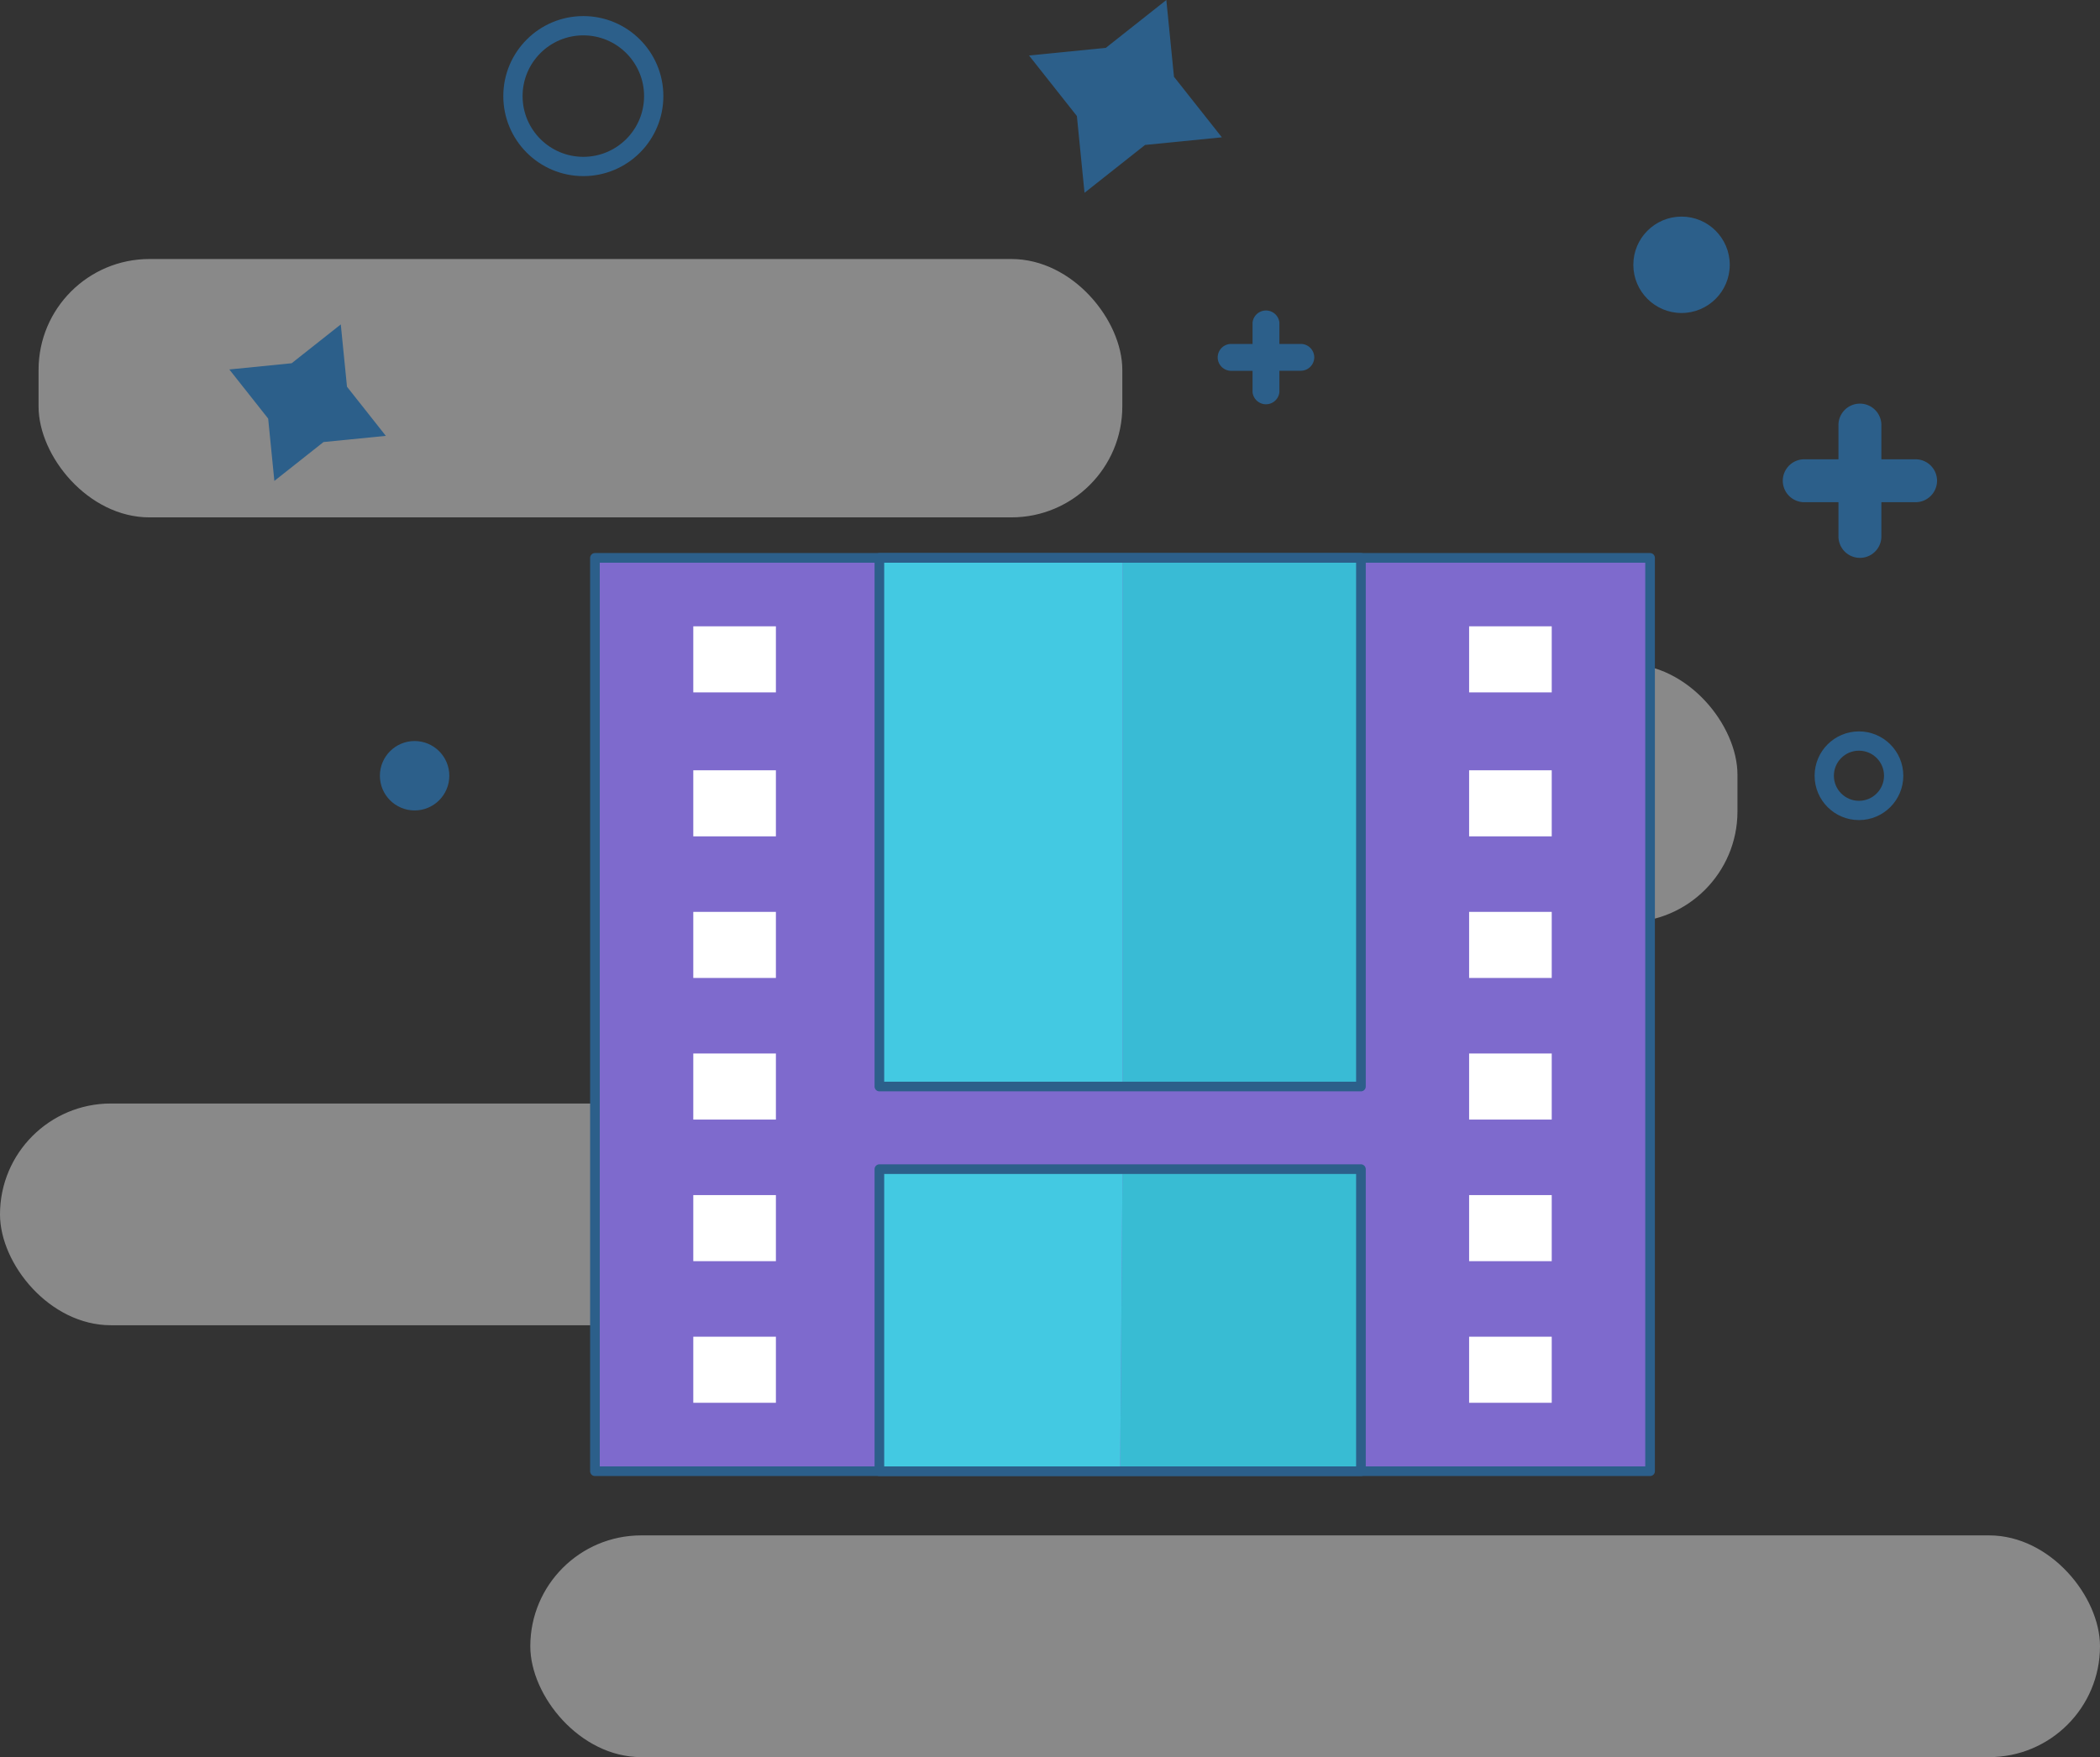 <svg xmlns="http://www.w3.org/2000/svg" viewBox="0 0 1089 911.34"><rect x="0" y="0" width="1089" height="911.34" fill="#333333" stroke="none"/><defs><style>.cls-1{fill:#e0e0e0;opacity:0.5;}.cls-2{fill:#2c5f8a;}.cls-3,.cls-8{fill:none;}.cls-3,.cls-4,.cls-8{stroke:#2c5f8a;}.cls-3{stroke-miterlimit:10;stroke-width:10px;}.cls-4{fill:#7e6acd;}.cls-4,.cls-8{stroke-linecap:round;stroke-linejoin:round;stroke-width:5px;}.cls-5{fill:#fff;}.cls-6{fill:#39bbd5;}.cls-7{fill:#43c9e2;}.cls-9{fill:#38bcd3;}</style></defs><title>Ativo 7</title><g id="Camada_2" data-name="Camada 2"><g id="Camada_4" data-name="Camada 4"><rect class="cls-1" y="572.34" width="814" height="115" rx="57.5"/><rect class="cls-1" x="275" y="796.34" width="814" height="115" rx="57.5"/><rect class="cls-1" x="339" y="344.34" width="562" height="134" rx="57.5"/><rect class="cls-1" x="20" y="134.34" width="562" height="134" rx="57.5"/><polygon class="cls-2" points="142.28 249.42 139.06 217.1 118.92 191.62 151.24 188.4 176.72 168.26 179.94 200.58 200.08 226.06 167.76 229.27 142.28 249.42"/><polygon class="cls-2" points="562.4 100 558.44 60.18 533.62 28.78 573.44 24.82 604.83 0 608.79 39.82 633.62 71.22 593.79 75.18 562.4 100"/><circle class="cls-3" cx="302.5" cy="49.84" r="36.5"/><circle class="cls-3" cx="964" cy="402.34" r="18"/><circle class="cls-2" cx="215" cy="402.34" r="18"/><circle class="cls-2" cx="872" cy="137.34" r="25"/><path class="cls-2" d="M674.54,178.38H663.46V167.29a7,7,0,0,0-13.92,0v11.09H638.46a7,7,0,0,0-7,7h0a7,7,0,0,0,7,6.95h11.08v11.09a7,7,0,0,0,13.92,0V192.29h11.08a7,7,0,0,0,7-6.95h0A7,7,0,0,0,674.54,178.38Z"/><path class="cls-2" d="M993.37,238.21H975.63V220.47a11.13,11.13,0,0,0-22.26,0v17.74H935.63a11.16,11.16,0,0,0-11.13,11.13h0a11.16,11.16,0,0,0,11.13,11.13h17.74v17.74a11.13,11.13,0,0,0,22.26,0V260.47h17.74a11.16,11.16,0,0,0,11.13-11.13h0A11.16,11.16,0,0,0,993.37,238.21Z"/><rect class="cls-4" x="308.52" y="289.34" width="547.16" height="473.72"/><rect class="cls-5" x="359.52" y="324.84" width="42.84" height="34.27"/><rect class="cls-5" x="359.52" y="399.51" width="42.84" height="34.27"/><rect class="cls-5" x="359.52" y="472.95" width="42.84" height="34.27"/><rect class="cls-5" x="359.52" y="546.4" width="42.84" height="34.27"/><rect class="cls-5" x="359.52" y="619.84" width="42.84" height="34.27"/><rect class="cls-5" x="359.52" y="693.29" width="42.84" height="34.27"/><rect class="cls-5" x="761.84" y="324.84" width="42.84" height="34.27"/><rect class="cls-5" x="761.84" y="399.51" width="42.84" height="34.27"/><rect class="cls-5" x="761.84" y="472.95" width="42.84" height="34.27"/><rect class="cls-5" x="761.84" y="546.4" width="42.84" height="34.27"/><rect class="cls-5" x="761.84" y="619.84" width="42.84" height="34.27"/><rect class="cls-5" x="761.84" y="693.29" width="42.84" height="34.27"/><rect class="cls-6" x="582.1" y="289.34" width="123.63" height="274.19"/><rect class="cls-7" x="456.02" y="289.34" width="126.08" height="274.19"/><polygon class="cls-8" points="582.1 289.34 705.74 289.34 705.74 563.53 582.1 563.53 456.02 563.53 456.02 289.34 582.1 289.34"/><polygon class="cls-9" points="705.74 606.38 705.74 763.06 580.88 763.06 582.1 606.38 705.74 606.38"/><polygon class="cls-7" points="582.1 606.38 580.88 763.06 456.02 763.06 456.02 606.38 582.1 606.38"/><polygon class="cls-8" points="582.1 606.38 705.74 606.38 705.74 763.06 580.88 763.06 456.02 763.06 456.02 606.38 582.1 606.38"/></g></g></svg>